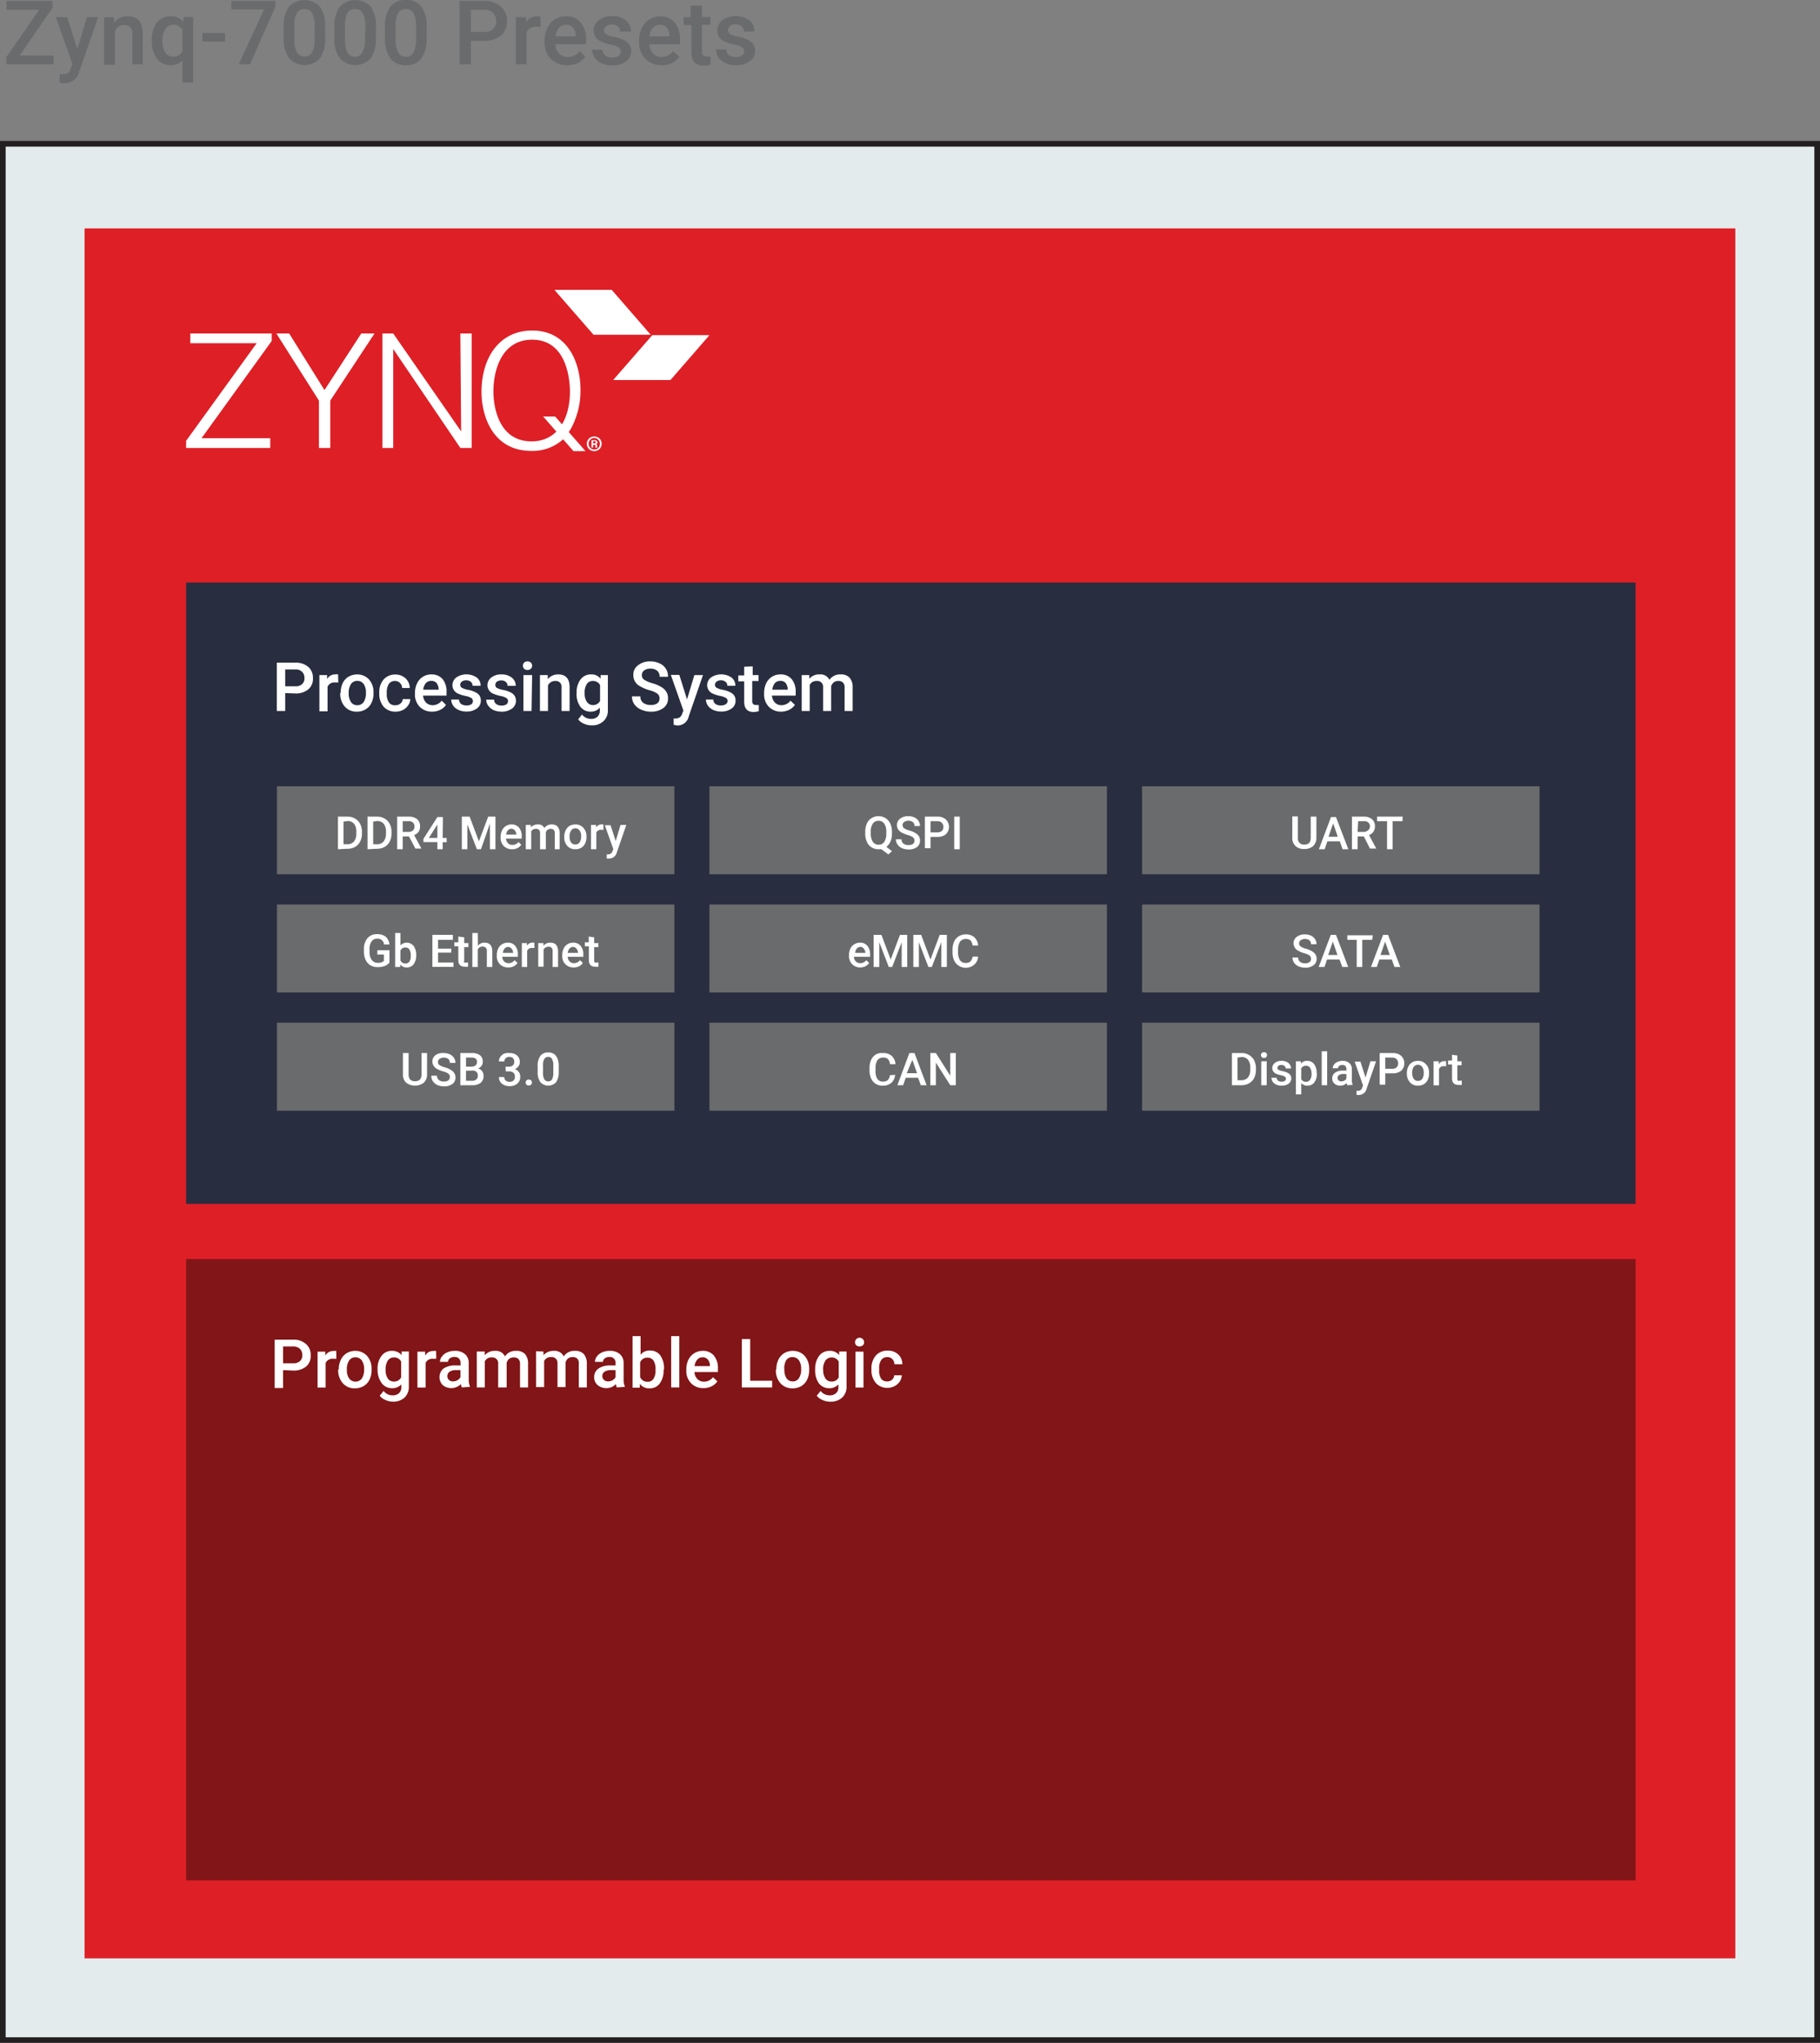 <svg xmlns="http://www.w3.org/2000/svg" viewBox="0 0 160.75 180.41"><rect x="0" y="0" width="160.75" height="180.41" fill="#808080" stroke="none"/><defs><style>.cls-1{fill:#6a6b6d;}.cls-2{fill:#e4ebed;stroke:#231f20;stroke-miterlimit:10;stroke-width:0.5px;}.cls-3{fill:#de1f26;}.cls-4{fill:#282d3f;}.cls-5{fill:#fff;}.cls-6{fill:#811517;}</style></defs><title>Asset 6</title><g id="Layer_2" data-name="Layer 2"><g id="Layer_1-2" data-name="Layer 1"><path class="cls-1" d="M1.74,4.9h3v.78H.56V5.05L3.46.86H.58V.08H4.64V.69Z"/><path class="cls-1" d="M6.83,4.34l.84-2.82h1L7,6.31A1.34,1.34,0,0,1,5.72,7.36a1.6,1.6,0,0,1-.45-.07V6.56l.18,0A1,1,0,0,0,6,6.45.8.8,0,0,0,6.26,6l.14-.35L4.94,1.52h1Z"/><path class="cls-1" d="M10.07,1.52l0,.48a1.47,1.47,0,0,1,1.21-.56c.87,0,1.31.5,1.33,1.49V5.68H11.7V3a.85.85,0,0,0-.17-.58A.7.7,0,0,0,11,2.21a.89.89,0,0,0-.84.51v3H9.19V1.52Z"/><path class="cls-1" d="M13.41,3.56A2.44,2.44,0,0,1,13.86,2a1.46,1.46,0,0,1,1.21-.57,1.35,1.35,0,0,1,1.1.49l.06-.41h.83V7.28h-.94V5.33a1.41,1.41,0,0,1-1.06.43,1.44,1.44,0,0,1-1.2-.59A2.55,2.55,0,0,1,13.41,3.56Zm.94.08a1.76,1.76,0,0,0,.25,1,.81.81,0,0,0,.7.36.89.89,0,0,0,.82-.47V2.64a.88.88,0,0,0-.81-.45.81.81,0,0,0-.7.36A1.81,1.81,0,0,0,14.35,3.64Z"/><path class="cls-1" d="M19.88,3.67h-2V2.92h2Z"/><path class="cls-1" d="M24.32.6,22.08,5.68h-1L23.33.83H20.44V.08h3.88Z"/><path class="cls-1" d="M28.72,3.32a3.05,3.05,0,0,1-.45,1.82,1.84,1.84,0,0,1-2.74,0,2.92,2.92,0,0,1-.48-1.77v-1A3,3,0,0,1,25.51.6a1.89,1.89,0,0,1,2.75,0,2.94,2.94,0,0,1,.46,1.76Zm-.93-1a2.27,2.27,0,0,0-.22-1.15.72.72,0,0,0-.68-.37.75.75,0,0,0-.68.35A2.14,2.14,0,0,0,26,2.19V3.46a2.34,2.34,0,0,0,.22,1.16.8.8,0,0,0,1.35,0,2.33,2.33,0,0,0,.23-1.11Z"/><path class="cls-1" d="M33.2,3.32a3.05,3.05,0,0,1-.45,1.82,1.84,1.84,0,0,1-2.74,0,2.92,2.92,0,0,1-.48-1.77v-1A3,3,0,0,1,30,.6a1.89,1.89,0,0,1,2.75,0,2.94,2.94,0,0,1,.46,1.76Zm-.93-1a2.38,2.38,0,0,0-.22-1.15.72.72,0,0,0-.68-.37.75.75,0,0,0-.68.35,2.14,2.14,0,0,0-.22,1.09V3.46a2.47,2.47,0,0,0,.21,1.16.74.74,0,0,0,.69.39A.72.72,0,0,0,32,4.65a2.33,2.33,0,0,0,.23-1.11Z"/><path class="cls-1" d="M37.68,3.32a3.05,3.05,0,0,1-.45,1.82,1.6,1.6,0,0,1-1.38.62,1.63,1.63,0,0,1-1.37-.6A3,3,0,0,1,34,3.39v-1A3,3,0,0,1,34.47.6,1.61,1.61,0,0,1,35.84,0a1.63,1.63,0,0,1,1.38.59,2.94,2.94,0,0,1,.46,1.76Zm-.93-1a2.38,2.38,0,0,0-.22-1.15.73.73,0,0,0-.69-.37.74.74,0,0,0-.67.35,2.24,2.24,0,0,0-.23,1.09V3.46a2.45,2.45,0,0,0,.22,1.16.74.74,0,0,0,.69.39.74.74,0,0,0,.67-.36,2.33,2.33,0,0,0,.23-1.11Z"/><path class="cls-1" d="M41.59,3.6V5.68h-1V.08h2.14a2.13,2.13,0,0,1,1.49.49,1.62,1.62,0,0,1,.56,1.29,1.58,1.58,0,0,1-.54,1.28,2.26,2.26,0,0,1-1.52.46Zm0-.78h1.17a1.15,1.15,0,0,0,.8-.25.9.9,0,0,0,.27-.7,1,1,0,0,0-.28-.73,1.09,1.09,0,0,0-.76-.28h-1.2Z"/><path class="cls-1" d="M47.75,2.37a2.43,2.43,0,0,0-.38,0,.86.86,0,0,0-.87.49V5.68h-.94V1.52h.9l0,.46a1.06,1.06,0,0,1,.94-.54,1,1,0,0,1,.33.05Z"/><path class="cls-1" d="M50.1,5.76a1.94,1.94,0,0,1-1.44-.56,2,2,0,0,1-.56-1.49V3.59a2.45,2.45,0,0,1,.24-1.11A1.89,1.89,0,0,1,49,1.71a1.79,1.79,0,0,1,1-.27A1.61,1.61,0,0,1,51.3,2a2.29,2.29,0,0,1,.47,1.54v.37H49.05a1.26,1.26,0,0,0,.34.82,1,1,0,0,0,.76.3,1.26,1.26,0,0,0,1.05-.52l.5.48a1.65,1.65,0,0,1-.67.58A2,2,0,0,1,50.1,5.76ZM50,2.19a.8.8,0,0,0-.63.27,1.52,1.52,0,0,0-.3.75h1.78V3.14a1.12,1.12,0,0,0-.25-.71A.75.75,0,0,0,50,2.19Z"/><path class="cls-1" d="M54.83,4.55a.41.41,0,0,0-.21-.38,2,2,0,0,0-.68-.23,3.27,3.27,0,0,1-.8-.26,1,1,0,0,1-.7-1,1.09,1.09,0,0,1,.46-.9,1.78,1.78,0,0,1,1.15-.36,1.86,1.86,0,0,1,1.21.37,1.18,1.18,0,0,1,.46,1h-.94a.59.59,0,0,0-.2-.45.76.76,0,0,0-.53-.18.85.85,0,0,0-.5.14.46.46,0,0,0-.2.38.38.38,0,0,0,.18.34,2.51,2.51,0,0,0,.73.24,3.51,3.51,0,0,1,.87.29,1.14,1.14,0,0,1,.46.4.94.94,0,0,1,.16.57,1.09,1.09,0,0,1-.47.91,2,2,0,0,1-1.22.35,2.06,2.06,0,0,1-.91-.19,1.37,1.37,0,0,1-.62-.51,1.17,1.17,0,0,1-.23-.69h.91a.66.66,0,0,0,.25.51,1,1,0,0,0,.61.18.94.94,0,0,0,.56-.14A.45.45,0,0,0,54.83,4.55Z"/><path class="cls-1" d="M58.39,5.76A2,2,0,0,1,57,5.2a2.07,2.07,0,0,1-.55-1.49V3.59a2.45,2.45,0,0,1,.24-1.11,1.82,1.82,0,0,1,.68-.77,1.79,1.79,0,0,1,1-.27A1.64,1.64,0,0,1,59.6,2a2.28,2.28,0,0,1,.46,1.54v.37H57.34a1.27,1.27,0,0,0,.35.82,1,1,0,0,0,.76.3,1.23,1.23,0,0,0,1-.52L60,5a1.72,1.72,0,0,1-.67.58A2.06,2.06,0,0,1,58.39,5.76Zm-.11-3.57a.8.8,0,0,0-.62.27,1.35,1.35,0,0,0-.3.75h1.78V3.14a1.12,1.12,0,0,0-.25-.71A.79.79,0,0,0,58.28,2.19Z"/><path class="cls-1" d="M62,.5v1h.74v.69H62V4.53a.49.49,0,0,0,.1.35.42.42,0,0,0,.33.1,1.24,1.24,0,0,0,.33,0v.73a2.27,2.27,0,0,1-.62.09c-.72,0-1.07-.4-1.07-1.19V2.21h-.69V1.52H61V.5Z"/><path class="cls-1" d="M65.74,4.55a.42.42,0,0,0-.2-.38,2,2,0,0,0-.69-.23,3.32,3.32,0,0,1-.79-.26,1,1,0,0,1-.7-1,1.11,1.11,0,0,1,.45-.9,2.09,2.09,0,0,1,2.36,0,1.15,1.15,0,0,1,.46,1H65.7a.59.59,0,0,0-.2-.45A.77.77,0,0,0,65,2.14a.82.82,0,0,0-.5.14.46.46,0,0,0-.2.38.38.38,0,0,0,.18.34,2.51,2.51,0,0,0,.73.24,3.51,3.51,0,0,1,.87.29,1.14,1.14,0,0,1,.46.4,1,1,0,0,1,.15.57,1.08,1.08,0,0,1-.46.91A2,2,0,0,1,65,5.76a2,2,0,0,1-.91-.19,1.46,1.46,0,0,1-.63-.51,1.16,1.16,0,0,1-.22-.69h.91a.63.63,0,0,0,.25.51,1.15,1.15,0,0,0,1.17,0A.44.44,0,0,0,65.74,4.55Z"/><rect class="cls-2" x="0.25" y="12.7" width="160.25" height="167.47"/><rect class="cls-3" x="7.47" y="20.17" width="145.8" height="152.78"/><rect class="cls-4" x="16.44" y="51.45" width="128.02" height="54.87"/><path class="cls-5" d="M25.19,61.21v1.58h-.74V58.52h1.63a1.7,1.7,0,0,1,1.14.37,1.26,1.26,0,0,1,.42,1,1.21,1.21,0,0,1-.42,1,1.72,1.72,0,0,1-1.15.35Zm0-.6h.89a.83.83,0,0,0,.6-.19.67.67,0,0,0,.21-.54.74.74,0,0,0-.21-.55.78.78,0,0,0-.58-.21h-.91Z"/><path class="cls-5" d="M29.88,60.27l-.29,0a.65.65,0,0,0-.66.38v2.17h-.72V59.62h.68l0,.35a.81.81,0,0,1,.72-.41.62.62,0,0,1,.25,0Z"/><path class="cls-5" d="M30.09,61.17a1.92,1.92,0,0,1,.18-.84,1.31,1.31,0,0,1,.52-.57,1.5,1.5,0,0,1,.77-.2,1.42,1.42,0,0,1,1,.41,1.66,1.66,0,0,1,.43,1.1v.16a1.86,1.86,0,0,1-.18.84,1.29,1.29,0,0,1-.51.57,1.45,1.45,0,0,1-.78.21,1.37,1.37,0,0,1-1.07-.45,1.71,1.71,0,0,1-.4-1.19Zm.71.06A1.31,1.31,0,0,0,31,62a.64.64,0,0,0,.56.28.66.66,0,0,0,.56-.28,1.4,1.4,0,0,0,.2-.83,1.24,1.24,0,0,0-.2-.76.66.66,0,0,0-.56-.28.65.65,0,0,0-.56.28A1.42,1.42,0,0,0,30.8,61.23Z"/><path class="cls-5" d="M34.94,62.28a.61.61,0,0,0,.44-.16.52.52,0,0,0,.19-.38h.67a1,1,0,0,1-.19.55,1.22,1.22,0,0,1-.46.41,1.43,1.43,0,0,1-.64.15,1.38,1.38,0,0,1-1.06-.43,1.72,1.72,0,0,1-.39-1.19v-.08A1.68,1.68,0,0,1,33.89,60a1.34,1.34,0,0,1,1-.43,1.28,1.28,0,0,1,.92.33,1.17,1.17,0,0,1,.38.86h-.67a.62.62,0,0,0-.19-.44.59.59,0,0,0-.44-.18.64.64,0,0,0-.54.25,1.39,1.39,0,0,0-.19.76v.11a1.3,1.3,0,0,0,.19.77A.62.62,0,0,0,34.94,62.28Z"/><path class="cls-5" d="M38.17,62.85a1.5,1.5,0,0,1-1.1-.43,1.54,1.54,0,0,1-.42-1.14V61.2a1.93,1.93,0,0,1,.19-.85,1.37,1.37,0,0,1,.51-.58,1.36,1.36,0,0,1,.74-.21,1.27,1.27,0,0,1,1,.41,1.74,1.74,0,0,1,.35,1.17v.29H37.37a1,1,0,0,0,.26.62.82.82,0,0,0,.58.23,1,1,0,0,0,.8-.4l.38.37a1.22,1.22,0,0,1-.51.44A1.61,1.61,0,0,1,38.17,62.85Zm-.08-2.72a.63.63,0,0,0-.48.2,1.14,1.14,0,0,0-.23.58h1.36v-.06a.94.94,0,0,0-.19-.54A.6.6,0,0,0,38.09,60.13Z"/><path class="cls-5" d="M41.77,61.93a.32.32,0,0,0-.15-.29,1.61,1.61,0,0,0-.52-.18,3,3,0,0,1-.61-.19.81.81,0,0,1-.53-.75.86.86,0,0,1,.34-.69,1.61,1.61,0,0,1,1.8,0,.9.9,0,0,1,.35.73h-.71a.43.43,0,0,0-.15-.34.62.62,0,0,0-.41-.14.63.63,0,0,0-.38.11.34.34,0,0,0-.15.29.31.31,0,0,0,.14.26,1.91,1.91,0,0,0,.55.18,2.41,2.41,0,0,1,.66.22.91.91,0,0,1,.36.3.87.87,0,0,1,.11.44.84.84,0,0,1-.35.69,1.51,1.51,0,0,1-.93.27,1.67,1.67,0,0,1-.69-.14,1.18,1.18,0,0,1-.48-.39,1,1,0,0,1-.17-.53h.69a.52.52,0,0,0,.19.39.77.77,0,0,0,.47.13.74.74,0,0,0,.43-.1A.37.37,0,0,0,41.77,61.93Z"/><path class="cls-5" d="M44.87,61.93a.31.31,0,0,0-.16-.29,1.53,1.53,0,0,0-.52-.18,3,3,0,0,1-.6-.19.82.82,0,0,1-.54-.75.87.87,0,0,1,.35-.69,1.38,1.38,0,0,1,.88-.27,1.42,1.42,0,0,1,.92.28.9.9,0,0,1,.35.73h-.72a.43.43,0,0,0-.15-.34.57.57,0,0,0-.4-.14.67.67,0,0,0-.39.11.36.36,0,0,0-.14.29.3.3,0,0,0,.13.26,2,2,0,0,0,.56.18,2.41,2.41,0,0,1,.66.22.81.81,0,0,1,.35.3.78.78,0,0,1,.12.44.84.84,0,0,1-.35.69,1.51,1.51,0,0,1-.93.27,1.75,1.75,0,0,1-.7-.14,1.22,1.22,0,0,1-.47-.39.88.88,0,0,1-.17-.53h.69a.49.49,0,0,0,.19.39.75.75,0,0,0,.47.13.71.71,0,0,0,.42-.1A.35.35,0,0,0,44.87,61.93Z"/><path class="cls-5" d="M46.19,58.79a.36.36,0,0,1,.1-.27.46.46,0,0,1,.6,0,.39.39,0,0,1,0,.54.46.46,0,0,1-.6,0A.36.36,0,0,1,46.19,58.79Zm.76,4h-.72V59.62H47Z"/><path class="cls-5" d="M48.38,59.62l0,.36a1.15,1.15,0,0,1,.93-.42c.66,0,1,.38,1,1.13v2.1h-.71V60.73a.61.61,0,0,0-.13-.44.55.55,0,0,0-.43-.15.69.69,0,0,0-.64.39v2.26h-.71V59.62Z"/><path class="cls-5" d="M50.93,61.18A1.86,1.86,0,0,1,51.28,60a1.12,1.12,0,0,1,.92-.44,1,1,0,0,1,.85.38l0-.32h.64v3.07a1.26,1.26,0,0,1-.39,1,1.45,1.45,0,0,1-1.05.37,1.64,1.64,0,0,1-.68-.15,1.17,1.17,0,0,1-.5-.38l.33-.43a1,1,0,0,0,.81.39.78.78,0,0,0,.56-.19.73.73,0,0,0,.21-.56V62.5a1.06,1.06,0,0,1-.82.35,1.1,1.1,0,0,1-.91-.45A1.87,1.87,0,0,1,50.93,61.18Zm.71.06a1.26,1.26,0,0,0,.2.75.64.64,0,0,0,.54.28A.7.7,0,0,0,53,61.9V60.5a.69.69,0,0,0-.64-.36.61.61,0,0,0-.54.28A1.44,1.44,0,0,0,51.64,61.24Z"/><path class="cls-5" d="M58.25,61.69a.51.51,0,0,0-.2-.44,2.35,2.35,0,0,0-.71-.3,3.59,3.59,0,0,1-.82-.35,1.08,1.08,0,0,1-.58-1,1,1,0,0,1,.42-.85,1.65,1.65,0,0,1,1.09-.34,1.8,1.8,0,0,1,.79.17A1.23,1.23,0,0,1,59,59.77h-.74a.68.68,0,0,0-.21-.53.9.9,0,0,0-.6-.19.91.91,0,0,0-.56.16.52.52,0,0,0-.2.43.47.47,0,0,0,.22.4,2.61,2.61,0,0,0,.71.3,3.2,3.2,0,0,1,.8.34,1.21,1.21,0,0,1,.44.43,1,1,0,0,1,.14.57,1,1,0,0,1-.41.85,1.75,1.75,0,0,1-1.1.32,2,2,0,0,1-.86-.18,1.42,1.42,0,0,1-.6-.47,1.18,1.18,0,0,1-.21-.7h.74a.68.68,0,0,0,.24.56,1.07,1.07,0,0,0,.69.2.89.89,0,0,0,.58-.16A.49.49,0,0,0,58.25,61.69Z"/><path class="cls-5" d="M60.68,61.77l.65-2.15h.76l-1.26,3.65a1,1,0,0,1-1,.8A1.16,1.16,0,0,1,59.5,64v-.55h.13a.67.67,0,0,0,.41-.1.66.66,0,0,0,.22-.33l.1-.27-1.11-3.15H60Z"/><path class="cls-5" d="M64.27,61.93a.32.32,0,0,0-.15-.29,1.61,1.61,0,0,0-.52-.18,3,3,0,0,1-.61-.19.81.81,0,0,1-.53-.75.86.86,0,0,1,.34-.69,1.61,1.61,0,0,1,1.8,0,.9.9,0,0,1,.35.73h-.71a.43.43,0,0,0-.15-.34.62.62,0,0,0-.41-.14.63.63,0,0,0-.38.11.34.34,0,0,0-.15.29.31.31,0,0,0,.14.26,1.91,1.91,0,0,0,.55.18,2.41,2.41,0,0,1,.66.22.91.91,0,0,1,.36.3.87.87,0,0,1,.11.44.84.84,0,0,1-.35.69,1.51,1.51,0,0,1-.93.27,1.67,1.67,0,0,1-.69-.14,1.18,1.18,0,0,1-.48-.39,1,1,0,0,1-.17-.53H63a.52.52,0,0,0,.19.39.77.77,0,0,0,.47.13.74.74,0,0,0,.43-.1A.37.37,0,0,0,64.27,61.93Z"/><path class="cls-5" d="M66.48,58.85v.77H67v.52h-.56v1.77a.4.4,0,0,0,.08.27.32.32,0,0,0,.25.08,1.07,1.07,0,0,0,.25,0v.55a2,2,0,0,1-.47.07c-.54,0-.82-.31-.82-.91v-1.8h-.52v-.52h.52v-.77Z"/><path class="cls-5" d="M69,62.85a1.48,1.48,0,0,1-1.09-.43,1.54,1.54,0,0,1-.42-1.14V61.2a1.93,1.93,0,0,1,.18-.85,1.37,1.37,0,0,1,.51-.58,1.36,1.36,0,0,1,.74-.21,1.25,1.25,0,0,1,1,.41,1.74,1.74,0,0,1,.36,1.17v.29H68.18a1,1,0,0,0,.27.62.78.78,0,0,0,.57.23,1,1,0,0,0,.8-.4l.39.37a1.36,1.36,0,0,1-.51.44A1.69,1.69,0,0,1,69,62.85Zm-.08-2.72a.64.64,0,0,0-.48.2,1.06,1.06,0,0,0-.22.58h1.35v-.06a.88.88,0,0,0-.19-.54A.59.59,0,0,0,68.9,60.13Z"/><path class="cls-5" d="M71.48,59.62l0,.33a1.12,1.12,0,0,1,.91-.39.87.87,0,0,1,.87.48,1.13,1.13,0,0,1,1-.48,1,1,0,0,1,.78.29,1.25,1.25,0,0,1,.27.85v2.09h-.71V60.72a.63.63,0,0,0-.14-.44.57.57,0,0,0-.43-.14.62.62,0,0,0-.4.13.8.8,0,0,0-.22.34v2.18H72.7V60.7a.51.51,0,0,0-.58-.56.63.63,0,0,0-.6.35v2.3h-.71V59.62Z"/><rect class="cls-6" x="16.44" y="111.19" width="128.02" height="54.87"/><path class="cls-5" d="M25,121v1.58h-.74v-4.27h1.63a1.62,1.62,0,0,1,1.13.38,1.23,1.23,0,0,1,.42,1,1.19,1.19,0,0,1-.41,1,1.74,1.74,0,0,1-1.15.35Zm0-.6h.89a.85.85,0,0,0,.6-.19.66.66,0,0,0,.21-.53.76.76,0,0,0-.21-.56.87.87,0,0,0-.58-.21H25Z"/><path class="cls-5" d="M29.71,120l-.29,0a.66.66,0,0,0-.66.37v2.17h-.71v-3.17h.68l0,.35a.81.81,0,0,1,.71-.41.89.89,0,0,1,.26,0Z"/><path class="cls-5" d="M29.92,120.92a1.92,1.92,0,0,1,.19-.84,1.33,1.33,0,0,1,.52-.58,1.49,1.49,0,0,1,.76-.2,1.42,1.42,0,0,1,1,.41,1.68,1.68,0,0,1,.43,1.1V121a1.92,1.92,0,0,1-.18.84,1.36,1.36,0,0,1-.52.57,1.5,1.5,0,0,1-.77.2,1.35,1.35,0,0,1-1.07-.45,1.7,1.7,0,0,1-.41-1.19Zm.72.06a1.23,1.23,0,0,0,.2.76.7.7,0,0,0,1.12,0,1.44,1.44,0,0,0,.2-.82,1.35,1.35,0,0,0-.2-.77.69.69,0,0,0-.57-.28.64.64,0,0,0-.55.28A1.36,1.36,0,0,0,30.64,121Z"/><path class="cls-5" d="M33.35,120.92a1.82,1.82,0,0,1,.35-1.18,1.11,1.11,0,0,1,.92-.44,1.05,1.05,0,0,1,.85.38l0-.32h.64v3.07a1.31,1.31,0,0,1-.38,1,1.49,1.49,0,0,1-1,.36,1.64,1.64,0,0,1-.68-.15,1.13,1.13,0,0,1-.51-.38l.34-.42a1,1,0,0,0,.81.39.8.8,0,0,0,.56-.2.73.73,0,0,0,.2-.56v-.21a1.07,1.07,0,0,1-.82.34,1.13,1.13,0,0,1-.91-.44A2,2,0,0,1,33.35,120.92Zm.71.06a1.26,1.26,0,0,0,.19.75.61.61,0,0,0,.54.28.68.68,0,0,0,.64-.37v-1.39a.66.66,0,0,0-.63-.37.64.64,0,0,0-.55.28A1.44,1.44,0,0,0,34.06,121Z"/><path class="cls-5" d="M38.53,120l-.29,0a.64.64,0,0,0-.65.37v2.17h-.72v-3.17h.68l0,.35a.81.81,0,0,1,.72-.41.87.87,0,0,1,.25,0Z"/><path class="cls-5" d="M40.79,122.53a1,1,0,0,1-.08-.3,1.19,1.19,0,0,1-1.61.09,1,1,0,0,1,.07-1.46,1.83,1.83,0,0,1,1.08-.27h.43v-.2a.57.57,0,0,0-.13-.4.54.54,0,0,0-.42-.15.63.63,0,0,0-.4.12.41.41,0,0,0-.16.31h-.71a.76.76,0,0,1,.18-.48,1.08,1.08,0,0,1,.47-.36,1.53,1.53,0,0,1,.66-.13,1.32,1.32,0,0,1,.89.28,1,1,0,0,1,.34.79v1.43a1.63,1.63,0,0,0,.12.68v0ZM40,122a.87.87,0,0,0,.39-.1.69.69,0,0,0,.28-.28V121H40.3a1,1,0,0,0-.59.14.48.48,0,0,0-.07.72A.55.55,0,0,0,40,122Z"/><path class="cls-5" d="M42.81,119.36l0,.33a1.14,1.14,0,0,1,.92-.39.88.88,0,0,1,.87.49,1.11,1.11,0,0,1,1-.49,1,1,0,0,1,.78.29,1.28,1.28,0,0,1,.26.86v2.08h-.71v-2.06a.61.61,0,0,0-.13-.44.57.57,0,0,0-.44-.15.66.66,0,0,0-.4.13.73.73,0,0,0-.21.35v2.17H44v-2.09a.51.51,0,0,0-.57-.56.63.63,0,0,0-.61.35v2.3h-.71v-3.17Z"/><path class="cls-5" d="M48,119.36l0,.33a1.16,1.16,0,0,1,.92-.39.88.88,0,0,1,.87.49,1.11,1.11,0,0,1,1-.49,1,1,0,0,1,.78.29,1.28,1.28,0,0,1,.26.86v2.08h-.71v-2.06A.61.61,0,0,0,51,120a.56.56,0,0,0-.44-.15.66.66,0,0,0-.4.13.73.73,0,0,0-.21.35v2.17h-.71v-2.09a.51.51,0,0,0-.57-.56.63.63,0,0,0-.61.35v2.3h-.71v-3.17Z"/><path class="cls-5" d="M54.48,122.53a1,1,0,0,1-.08-.3,1.12,1.12,0,0,1-.84.36,1.16,1.16,0,0,1-.78-.27.9.9,0,0,1-.3-.68.91.91,0,0,1,.38-.78,1.83,1.83,0,0,1,1.08-.27h.43v-.2a.5.5,0,0,0-.55-.55.62.62,0,0,0-.4.12.38.38,0,0,0-.16.31h-.71a.8.8,0,0,1,.17-.48,1.14,1.14,0,0,1,.47-.36,1.6,1.6,0,0,1,.67-.13,1.29,1.29,0,0,1,.88.28,1,1,0,0,1,.34.79v1.43a1.63,1.63,0,0,0,.12.68v0ZM53.7,122a.87.87,0,0,0,.39-.1.69.69,0,0,0,.28-.28V121H54a1.08,1.08,0,0,0-.6.14.45.45,0,0,0-.2.39.44.44,0,0,0,.14.33A.53.53,0,0,0,53.7,122Z"/><path class="cls-5" d="M58.61,121a1.89,1.89,0,0,1-.33,1.17,1.07,1.07,0,0,1-.9.44,1,1,0,0,1-.87-.4l0,.34h-.64V118h.71v1.64a1,1,0,0,1,.83-.37,1.1,1.1,0,0,1,.91.43,2,2,0,0,1,.33,1.21Zm-.71-.06a1.36,1.36,0,0,0-.18-.78.61.61,0,0,0-.53-.26.67.67,0,0,0-.65.41v1.31a.68.68,0,0,0,.66.41.58.58,0,0,0,.51-.25,1.29,1.29,0,0,0,.19-.75Z"/><path class="cls-5" d="M60,122.53h-.72V118H60Z"/><path class="cls-5" d="M62.14,122.59a1.45,1.45,0,0,1-1.1-.43,1.53,1.53,0,0,1-.42-1.13v-.09a1.93,1.93,0,0,1,.18-.85,1.39,1.39,0,0,1,1.25-.79,1.24,1.24,0,0,1,1,.41,1.74,1.74,0,0,1,.36,1.17v.29H61.34a.91.91,0,0,0,.26.62.78.78,0,0,0,.58.23.94.94,0,0,0,.79-.4l.39.37a1.28,1.28,0,0,1-.51.44A1.51,1.51,0,0,1,62.14,122.59Zm-.09-2.72a.59.59,0,0,0-.47.21,1,1,0,0,0-.23.57H62.7v-.05a.78.78,0,0,0-.19-.54A.56.56,0,0,0,62.05,119.87Z"/><path class="cls-5" d="M66.26,121.94H68.2v.59H65.52v-4.27h.74Z"/><path class="cls-5" d="M68.57,120.92a1.92,1.92,0,0,1,.18-.84,1.4,1.4,0,0,1,.52-.58,1.5,1.5,0,0,1,.77-.2,1.4,1.4,0,0,1,1,.41,1.68,1.68,0,0,1,.43,1.1V121a1.92,1.92,0,0,1-.18.84,1.41,1.41,0,0,1-.51.57,1.53,1.53,0,0,1-.78.2,1.37,1.37,0,0,1-1.07-.45,1.7,1.7,0,0,1-.4-1.19Zm.71.06a1.29,1.29,0,0,0,.2.76A.65.65,0,0,0,70,122a.64.64,0,0,0,.56-.28,1.36,1.36,0,0,0,.2-.82,1.28,1.28,0,0,0-.2-.77.69.69,0,0,0-.56-.28.65.65,0,0,0-.56.28A1.43,1.43,0,0,0,69.28,121Z"/><path class="cls-5" d="M72,120.92a1.88,1.88,0,0,1,.35-1.18,1.12,1.12,0,0,1,.92-.44,1,1,0,0,1,.85.38l0-.32h.65v3.07a1.28,1.28,0,0,1-.39,1,1.49,1.49,0,0,1-1.05.36,1.64,1.64,0,0,1-.68-.15,1.18,1.18,0,0,1-.51-.38l.34-.42a1,1,0,0,0,.81.39.78.78,0,0,0,.56-.2.7.7,0,0,0,.2-.56v-.21a1.05,1.05,0,0,1-.82.34,1.13,1.13,0,0,1-.91-.44A2,2,0,0,1,72,120.92Zm.71.06a1.26,1.26,0,0,0,.19.75.63.63,0,0,0,.55.28.66.66,0,0,0,.63-.37v-1.39a.7.7,0,0,0-1.18-.09A1.44,1.44,0,0,0,72.7,121Z"/><path class="cls-5" d="M75.52,118.54a.4.4,0,1,1,.8,0,.35.35,0,0,1-.1.26.46.46,0,0,1-.6,0A.35.35,0,0,1,75.52,118.54Zm.75,4h-.71v-3.17h.71Z"/><path class="cls-5" d="M78.35,122a.63.63,0,0,0,.44-.15.56.56,0,0,0,.19-.39h.67a1.09,1.09,0,0,1-.18.55,1.25,1.25,0,0,1-.47.41,1.4,1.4,0,0,1-.64.15,1.34,1.34,0,0,1-1-.43,1.72,1.72,0,0,1-.39-1.19v-.07a1.71,1.71,0,0,1,.38-1.16,1.35,1.35,0,0,1,1.06-.44,1.31,1.31,0,0,1,.92.33,1.17,1.17,0,0,1,.37.87H79a.7.7,0,0,0-.18-.45.61.61,0,0,0-.45-.18.63.63,0,0,0-.53.25,1.23,1.23,0,0,0-.19.76V121a1.35,1.35,0,0,0,.18.77A.64.64,0,0,0,78.35,122Z"/><rect class="cls-1" x="24.46" y="69.44" width="35.11" height="7.77"/><path class="cls-5" d="M29.85,75V72.12h.84a1.36,1.36,0,0,1,.67.17,1.2,1.2,0,0,1,.45.47,1.51,1.51,0,0,1,.16.71v.14a1.46,1.46,0,0,1-.16.71,1.12,1.12,0,0,1-.46.48,1.39,1.39,0,0,1-.68.16Zm.49-2.44v2h.33a.75.75,0,0,0,.59-.24,1.06,1.06,0,0,0,.21-.7v-.16a1.06,1.06,0,0,0-.2-.71.71.71,0,0,0-.58-.24Z"/><path class="cls-5" d="M32.46,75V72.12h.84a1.33,1.33,0,0,1,.67.17,1.07,1.07,0,0,1,.45.47,1.51,1.51,0,0,1,.16.71v.14a1.46,1.46,0,0,1-.16.71,1.12,1.12,0,0,1-.46.48,1.37,1.37,0,0,1-.68.16Zm.5-2.44v2h.32a.75.75,0,0,0,.6-.24,1.12,1.12,0,0,0,.21-.7v-.16a1.11,1.11,0,0,0-.2-.71.73.73,0,0,0-.59-.24Z"/><path class="cls-5" d="M36.12,73.87h-.55V75h-.49V72.12h1a1.17,1.17,0,0,1,.76.22.81.81,0,0,1,.26.64.82.82,0,0,1-.13.48.89.89,0,0,1-.39.29l.64,1.19v0h-.53Zm-.55-.4h.51a.56.56,0,0,0,.39-.13.43.43,0,0,0,.14-.34.45.45,0,0,0-.13-.35.53.53,0,0,0-.39-.13h-.52Z"/><path class="cls-5" d="M39.1,74h.35v.38H39.1V75h-.47v-.63H37.4l0-.29,1.23-1.92h.49Zm-1.22,0h.75V72.76l0,.06Z"/><path class="cls-5" d="M41.48,72.12l.82,2.18.82-2.18h.64V75h-.49V74l0-1.26L42.48,75h-.36l-.84-2.19,0,1.26V75h-.49V72.12Z"/><path class="cls-5" d="M45.23,75a1,1,0,0,1-.73-.28,1,1,0,0,1-.28-.76V73.9a1.25,1.25,0,0,1,.12-.56.87.87,0,0,1,.34-.39.93.93,0,0,1,.49-.14.82.82,0,0,1,.67.28,1.14,1.14,0,0,1,.24.78v.19H44.69a.68.68,0,0,0,.18.41.53.53,0,0,0,.39.15.64.64,0,0,0,.53-.26l.25.24a.83.83,0,0,1-.34.3A1,1,0,0,1,45.23,75Zm-.06-1.81a.4.4,0,0,0-.31.14.7.7,0,0,0-.16.38h.91v0a.65.65,0,0,0-.13-.36A.4.4,0,0,0,45.17,73.19Z"/><path class="cls-5" d="M46.89,72.85v.22a.79.79,0,0,1,.61-.26.58.58,0,0,1,.58.32.77.77,0,0,1,.65-.32.69.69,0,0,1,.52.19.86.86,0,0,1,.18.57V75H49V73.59a.43.43,0,0,0-.09-.3.37.37,0,0,0-.29-.09.39.39,0,0,0-.26.09.44.44,0,0,0-.15.22V75H47.7V73.57a.33.33,0,0,0-.38-.37.42.42,0,0,0-.4.23V75h-.48V72.85Z"/><path class="cls-5" d="M49.84,73.89a1.25,1.25,0,0,1,.12-.56.93.93,0,0,1,.34-.39,1.08,1.08,0,0,1,.52-.13.9.9,0,0,1,.69.28,1.08,1.08,0,0,1,.29.73v.11a1.28,1.28,0,0,1-.12.56.9.9,0,0,1-.34.38,1,1,0,0,1-.52.13.92.92,0,0,1-.72-.3,1.11,1.11,0,0,1-.26-.79Zm.47,0a.84.84,0,0,0,.13.51.45.45,0,0,0,.38.18.43.43,0,0,0,.37-.18,1,1,0,0,0,.14-.55.84.84,0,0,0-.14-.51.43.43,0,0,0-.37-.19.42.42,0,0,0-.37.19A.91.91,0,0,0,50.31,73.93Z"/><path class="cls-5" d="M53.31,73.28h-.2a.44.44,0,0,0-.44.25V75H52.2V72.85h.45l0,.24a.52.52,0,0,1,.47-.28.4.4,0,0,1,.17,0Z"/><path class="cls-5" d="M54.38,74.28l.43-1.43h.51l-.84,2.43a.69.69,0,0,1-.66.54,1.11,1.11,0,0,1-.23,0v-.37h.09a.41.41,0,0,0,.27-.07.43.43,0,0,0,.15-.22l.07-.18-.75-2.1h.51Z"/><rect class="cls-1" x="62.66" y="69.44" width="35.11" height="7.77"/><path class="cls-5" d="M78.78,73.62a1.71,1.71,0,0,1-.13.7,1.21,1.21,0,0,1-.36.47l.49.38-.32.29L77.85,75l-.25,0a1.09,1.09,0,0,1-.62-.17,1,1,0,0,1-.41-.48,1.66,1.66,0,0,1-.15-.72v-.16a1.83,1.83,0,0,1,.14-.73,1.07,1.07,0,0,1,.42-.49,1.14,1.14,0,0,1,.61-.17,1.13,1.13,0,0,1,.62.17,1.1,1.1,0,0,1,.42.48,1.67,1.67,0,0,1,.15.73Zm-.5-.15a1.23,1.23,0,0,0-.18-.73.58.58,0,0,0-.51-.25.59.59,0,0,0-.5.25,1.2,1.2,0,0,0-.18.71v.17a1.28,1.28,0,0,0,.18.72.59.59,0,0,0,.51.26.58.58,0,0,0,.5-.25,1.25,1.25,0,0,0,.18-.73Z"/><path class="cls-5" d="M80.77,74.23a.36.36,0,0,0-.14-.29,1.43,1.43,0,0,0-.47-.2,2.68,2.68,0,0,1-.55-.23.74.74,0,0,1-.39-.64.72.72,0,0,1,.28-.57,1.13,1.13,0,0,1,.73-.22,1.25,1.25,0,0,1,.53.11.87.87,0,0,1,.37.31.9.9,0,0,1,.13.45h-.49a.45.45,0,0,0-.14-.35.69.69,0,0,0-.78,0,.34.34,0,0,0-.13.29.33.33,0,0,0,.14.26,1.6,1.6,0,0,0,.48.2,2,2,0,0,1,.53.23.91.91,0,0,1,.3.28.8.8,0,0,1,.09.39.68.68,0,0,1-.27.56,1.18,1.18,0,0,1-.74.21,1.48,1.48,0,0,1-.57-.11.92.92,0,0,1-.4-.32.75.75,0,0,1-.15-.47h.5a.45.45,0,0,0,.16.38.7.7,0,0,0,.46.13.63.63,0,0,0,.39-.1A.36.36,0,0,0,80.77,74.23Z"/><path class="cls-5" d="M82.19,73.91v1h-.5V72.12h1.09a1.09,1.09,0,0,1,.76.25.91.91,0,0,1,0,1.31,1.15,1.15,0,0,1-.76.23Zm0-.4h.59a.58.58,0,0,0,.4-.12.45.45,0,0,0,.14-.36.46.46,0,0,0-.14-.37.52.52,0,0,0-.38-.14h-.61Z"/><path class="cls-5" d="M84.77,75h-.49V72.12h.49Z"/><rect class="cls-1" x="100.87" y="69.44" width="35.11" height="7.77"/><path class="cls-5" d="M116.27,72.12V74a1,1,0,0,1-.29.72,1.15,1.15,0,0,1-.78.26,1.07,1.07,0,0,1-.77-.26.92.92,0,0,1-.29-.72v-1.9h.49V74a.6.6,0,0,0,.15.44.57.57,0,0,0,.42.15c.39,0,.57-.2.57-.6V72.12Z"/><path class="cls-5" d="M118.34,74.3h-1.1L117,75h-.51l1.07-2.84H118L119.09,75h-.51Zm-1-.4h.82l-.41-1.18Z"/><path class="cls-5" d="M120.46,73.87h-.55V75h-.5V72.12h1a1.13,1.13,0,0,1,.76.22.78.78,0,0,1,.27.64.83.83,0,0,1-.14.48.86.86,0,0,1-.38.29l.64,1.19v0H121Zm-.55-.4h.51a.56.56,0,0,0,.39-.13A.43.43,0,0,0,121,73a.48.48,0,0,0-.13-.35.53.53,0,0,0-.39-.13h-.52Z"/><path class="cls-5" d="M123.87,72.52H123V75h-.49V72.52h-.88v-.4h2.26Z"/><rect class="cls-1" x="24.46" y="79.88" width="35.11" height="7.77"/><path class="cls-5" d="M34.4,85a.89.89,0,0,1-.42.31,1.77,1.77,0,0,1-.63.1,1.23,1.23,0,0,1-.63-.16,1.1,1.1,0,0,1-.42-.46,1.76,1.76,0,0,1-.16-.71v-.22a1.54,1.54,0,0,1,.31-1,1.07,1.07,0,0,1,.86-.36,1.19,1.19,0,0,1,.76.23,1.07,1.07,0,0,1,.33.68h-.48a.55.55,0,0,0-.6-.51.57.57,0,0,0-.5.24,1.15,1.15,0,0,0-.18.7v.22a1.15,1.15,0,0,0,.19.71.65.65,0,0,0,.54.26.73.73,0,0,0,.54-.17v-.56h-.58v-.38H34.4Z"/><path class="cls-5" d="M36.76,84.37a1.29,1.29,0,0,1-.22.78.74.74,0,0,1-.61.29.69.69,0,0,1-.58-.27l0,.23H34.9v-3h.47v1.09a.77.77,0,0,1,1.16.05,1.27,1.27,0,0,1,.23.8Zm-.48,0a.93.93,0,0,0-.12-.52.41.41,0,0,0-.35-.17.45.45,0,0,0-.44.27v.87a.45.45,0,0,0,.44.27.41.41,0,0,0,.35-.16.86.86,0,0,0,.12-.5Z"/><path class="cls-5" d="M39.86,84.13H38.69V85h1.36v.39H38.19V82.56H40V83H38.69v.78h1.17Z"/><path class="cls-5" d="M41,82.78v.51h.37v.35H41v1.18a.3.3,0,0,0,0,.18.26.26,0,0,0,.17,0l.17,0v.37a1.15,1.15,0,0,1-.31,0c-.37,0-.55-.2-.55-.6v-1.2h-.35v-.35h.35v-.51Z"/><path class="cls-5" d="M42.21,83.52a.74.74,0,0,1,.59-.27c.45,0,.68.26.68.77V85.4H43V84a.39.39,0,0,0-.1-.31.38.38,0,0,0-.28-.09.44.44,0,0,0-.42.25V85.4h-.48v-3h.48Z"/><path class="cls-5" d="M44.89,85.44a1,1,0,0,1-.73-.28,1,1,0,0,1-.28-.76v-.06a1.25,1.25,0,0,1,.12-.56.93.93,0,0,1,.34-.39,1,1,0,0,1,.5-.14.79.79,0,0,1,.66.28,1.13,1.13,0,0,1,.24.77v.2H44.36a.62.62,0,0,0,.17.41.54.54,0,0,0,.39.15.65.65,0,0,0,.53-.26l.26.24a.89.89,0,0,1-.34.3A1.06,1.06,0,0,1,44.89,85.44Zm0-1.81a.42.42,0,0,0-.32.14.69.69,0,0,0-.15.38h.9v0a.56.56,0,0,0-.13-.36A.38.38,0,0,0,44.84,83.63Z"/><path class="cls-5" d="M47.21,83.72H47a.43.43,0,0,0-.44.25V85.4h-.47V83.29h.45v.24a.53.53,0,0,1,.48-.28.43.43,0,0,1,.17,0Z"/><path class="cls-5" d="M48,83.29l0,.24a.74.74,0,0,1,.61-.28c.44,0,.67.25.68.76V85.4h-.48V84a.4.4,0,0,0-.09-.29.33.33,0,0,0-.28-.1.47.47,0,0,0-.43.26v1.5h-.47V83.29Z"/><path class="cls-5" d="M50.67,85.44a1,1,0,0,1-.73-.28,1,1,0,0,1-.28-.76v-.06a1.25,1.25,0,0,1,.12-.56.9.9,0,0,1,.83-.53.81.81,0,0,1,.67.28,1.13,1.13,0,0,1,.24.77v.2H50.14a.62.62,0,0,0,.17.41.53.53,0,0,0,.39.15.67.67,0,0,0,.53-.26l.25.24a.77.77,0,0,1-.34.3A1,1,0,0,1,50.67,85.44Zm-.06-1.81a.4.4,0,0,0-.31.14.78.78,0,0,0-.16.38h.91v0a.56.56,0,0,0-.13-.36A.4.4,0,0,0,50.61,83.63Z"/><path class="cls-5" d="M52.48,82.78v.51h.37v.35h-.37v1.18a.3.3,0,0,0,.05.18.25.25,0,0,0,.17,0l.16,0v.37a1.1,1.1,0,0,1-.31,0q-.54,0-.54-.6v-1.2h-.35v-.35H52v-.51Z"/><rect class="cls-1" x="62.66" y="79.88" width="35.11" height="7.77"/><path class="cls-5" d="M76,85.44a1,1,0,0,1-.73-.28,1,1,0,0,1-.28-.76v-.06a1.25,1.25,0,0,1,.12-.56.89.89,0,0,1,.35-.39.91.91,0,0,1,.49-.14.79.79,0,0,1,.66.28,1.13,1.13,0,0,1,.24.77v.2H75.42a.62.62,0,0,0,.17.41.56.56,0,0,0,.39.15.65.65,0,0,0,.53-.26l.26.24a.89.89,0,0,1-.34.3A1.06,1.06,0,0,1,76,85.44Zm0-1.81a.42.42,0,0,0-.32.14.69.69,0,0,0-.15.38h.9v0a.56.56,0,0,0-.13-.36A.38.38,0,0,0,75.9,83.63Z"/><path class="cls-5" d="M77.85,82.56l.82,2.18.82-2.18h.64V85.4h-.49v-.94l0-1.25-.84,2.19H78.5l-.84-2.19,0,1.25v.94h-.5V82.56Z"/><path class="cls-5" d="M81.36,82.56l.82,2.18L83,82.56h.63V85.4h-.49v-.94l0-1.25-.84,2.19H82l-.84-2.19,0,1.25v.94h-.49V82.56Z"/><path class="cls-5" d="M86.39,84.48a1,1,0,0,1-.34.71,1.14,1.14,0,0,1-1.78-.37,1.67,1.67,0,0,1-.14-.69v-.26a1.73,1.73,0,0,1,.14-.71,1.05,1.05,0,0,1,.41-.47,1.15,1.15,0,0,1,.62-.17,1.08,1.08,0,0,1,.75.25,1.05,1.05,0,0,1,.34.73H85.9a.79.79,0,0,0-.18-.45.69.69,0,0,0-.92.1,1.29,1.29,0,0,0-.18.69v.26a1.25,1.25,0,0,0,.17.7.55.55,0,0,0,.48.24.63.63,0,0,0,.44-.13.67.67,0,0,0,.19-.43Z"/><rect class="cls-1" x="100.87" y="79.88" width="35.11" height="7.77"/><path class="cls-5" d="M115.79,84.67a.34.34,0,0,0-.13-.29,1.63,1.63,0,0,0-.48-.2,2.56,2.56,0,0,1-.54-.23.74.74,0,0,1-.39-.64.69.69,0,0,1,.28-.57,1.13,1.13,0,0,1,.73-.22,1.29,1.29,0,0,1,.53.11.9.9,0,0,1,.36.31.79.79,0,0,1,.13.45h-.49a.42.42,0,0,0-.14-.35.68.68,0,0,0-.77,0,.34.34,0,0,0-.14.29.31.31,0,0,0,.15.26,1.42,1.42,0,0,0,.47.2,2.13,2.13,0,0,1,.54.23.87.87,0,0,1,.29.28.71.71,0,0,1,.1.39.66.66,0,0,1-.28.56,1.16,1.16,0,0,1-.74.21,1.47,1.47,0,0,1-.56-.11,1,1,0,0,1-.41-.32.82.82,0,0,1-.14-.47h.5a.45.45,0,0,0,.16.38.67.67,0,0,0,.45.13.59.59,0,0,0,.39-.1A.33.33,0,0,0,115.79,84.67Z"/><path class="cls-5" d="M118.31,84.74h-1.1l-.23.66h-.51l1.07-2.84H118l1.08,2.84h-.52Zm-1-.4h.82l-.41-1.18Z"/><path class="cls-5" d="M121.2,83h-.88V85.4h-.49V83H119v-.4h2.25Z"/><path class="cls-5" d="M122.93,84.74h-1.1l-.23.66h-.51l1.07-2.84h.44l1.08,2.84h-.51Zm-1-.4h.82l-.41-1.18Z"/><rect class="cls-1" x="24.46" y="90.32" width="35.11" height="7.77"/><path class="cls-5" d="M37.72,93v1.9a1,1,0,0,1-.29.72,1.29,1.29,0,0,1-1.55,0,.92.92,0,0,1-.29-.72V93h.5v1.9a.64.64,0,0,0,.14.44.58.58,0,0,0,.43.15q.57,0,.57-.6V93Z"/><path class="cls-5" d="M39.73,95.11a.35.35,0,0,0-.13-.29,1.33,1.33,0,0,0-.47-.2,2.68,2.68,0,0,1-.55-.23.74.74,0,0,1-.39-.64.69.69,0,0,1,.28-.57A1.13,1.13,0,0,1,39.2,93a1.29,1.29,0,0,1,.53.11.84.84,0,0,1,.36.31.82.82,0,0,1,.14.45h-.5a.42.42,0,0,0-.14-.35.68.68,0,0,0-.77,0,.34.34,0,0,0-.14.29.31.31,0,0,0,.15.26,1.91,1.91,0,0,0,.48.2,2,2,0,0,1,.53.23.87.87,0,0,1,.29.28.71.71,0,0,1,.1.39.68.68,0,0,1-.27.56,1.2,1.2,0,0,1-.74.21,1.48,1.48,0,0,1-.57-.11.92.92,0,0,1-.4-.32A.75.75,0,0,1,38.1,95h.5a.46.46,0,0,0,.16.38.68.68,0,0,0,.46.13.58.58,0,0,0,.38-.1A.34.34,0,0,0,39.73,95.11Z"/><path class="cls-5" d="M40.66,95.84V93h1a1.18,1.18,0,0,1,.73.19.68.68,0,0,1,.25.58.6.6,0,0,1-.1.35.76.76,0,0,1-.31.24.59.59,0,0,1,.35.24.63.63,0,0,1,.13.41.75.75,0,0,1-.26.62,1.11,1.11,0,0,1-.73.21Zm.5-1.64h.48a.57.57,0,0,0,.36-.11.35.35,0,0,0,.13-.29.37.37,0,0,0-.12-.31.61.61,0,0,0-.37-.09h-.48Zm0,.36v.89h.54a.53.53,0,0,0,.37-.12A.38.38,0,0,0,42.2,95a.41.41,0,0,0-.45-.45Z"/><path class="cls-5" d="M44.65,94.2h.29a.49.49,0,0,0,.35-.11.38.38,0,0,0,.13-.32.46.46,0,0,0-.11-.32.44.44,0,0,0-.32-.11.48.48,0,0,0-.32.11.37.37,0,0,0-.12.29h-.48a.7.7,0,0,1,.12-.4.87.87,0,0,1,.32-.28A1,1,0,0,1,45,93a1,1,0,0,1,.67.21.77.77,0,0,1,.24.6.6.6,0,0,1-.12.36.72.72,0,0,1-.32.25.7.7,0,0,1,.36.26.69.69,0,0,1,.12.41.77.77,0,0,1-.26.61,1,1,0,0,1-.69.22,1,1,0,0,1-.67-.22.69.69,0,0,1-.26-.58h.47a.39.39,0,0,0,.13.31.5.5,0,0,0,.34.11.51.51,0,0,0,.34-.11.44.44,0,0,0,.13-.34.45.45,0,0,0-.13-.35.58.58,0,0,0-.4-.12h-.28Z"/><path class="cls-5" d="M46.7,95.34a.29.29,0,0,1,.21.08.25.25,0,0,1,.07.19.24.24,0,0,1-.07.18.28.28,0,0,1-.21.07.27.27,0,0,1-.2-.07.24.24,0,0,1-.07-.18.25.25,0,0,1,.07-.19A.28.28,0,0,1,46.7,95.34Z"/><path class="cls-5" d="M49.35,94.65a1.58,1.58,0,0,1-.23.92.94.94,0,0,1-1.39,0,1.42,1.42,0,0,1-.24-.9v-.49a1.47,1.47,0,0,1,.23-.92.79.79,0,0,1,.7-.31.81.81,0,0,1,.69.3,1.48,1.48,0,0,1,.24.89Zm-.48-.54a1.1,1.1,0,0,0-.11-.58.35.35,0,0,0-.34-.19.36.36,0,0,0-.34.18,1,1,0,0,0-.12.55v.64a1.31,1.31,0,0,0,.11.6.38.38,0,0,0,.35.19.37.37,0,0,0,.34-.18,1.15,1.15,0,0,0,.11-.56Z"/><rect class="cls-1" x="62.66" y="90.32" width="35.11" height="7.77"/><path class="cls-5" d="M79.06,94.92a1.06,1.06,0,0,1-.33.71,1.16,1.16,0,0,1-.78.25,1.08,1.08,0,0,1-.6-.16,1.06,1.06,0,0,1-.4-.46,1.67,1.67,0,0,1-.15-.69v-.26a1.73,1.73,0,0,1,.14-.71,1.12,1.12,0,0,1,.41-.47A1.09,1.09,0,0,1,78,93a1.11,1.11,0,0,1,.76.25,1.07,1.07,0,0,1,.33.73h-.49a.67.67,0,0,0-.18-.45.57.57,0,0,0-.42-.13.61.61,0,0,0-.5.23,1.22,1.22,0,0,0-.17.7v.25a1.25,1.25,0,0,0,.16.7.55.55,0,0,0,.49.24.6.6,0,0,0,.43-.13.69.69,0,0,0,.19-.43Z"/><path class="cls-5" d="M81.09,95.18H80l-.23.66h-.51L80.32,93h.45l1.07,2.84h-.51Zm-1-.4H81l-.42-1.18Z"/><path class="cls-5" d="M84.42,95.84h-.49l-1.27-2v2h-.49V93h.49l1.27,2V93h.49Z"/><rect class="cls-1" x="100.87" y="90.32" width="35.11" height="7.77"/><path class="cls-5" d="M108.81,95.84V93h.84a1.2,1.2,0,0,1,.66.17,1.16,1.16,0,0,1,.46.47,1.61,1.61,0,0,1,.16.71v.14a1.58,1.58,0,0,1-.16.71,1.12,1.12,0,0,1-.46.48,1.41,1.41,0,0,1-.69.16Zm.49-2.44v2h.32a.75.75,0,0,0,.6-.24,1.06,1.06,0,0,0,.21-.7v-.16a1.11,1.11,0,0,0-.2-.71.71.71,0,0,0-.58-.24Z"/><path class="cls-5" d="M111.37,93.18a.29.29,0,0,1,.07-.18.27.27,0,0,1,.2-.07.26.26,0,0,1,.2.07.27.27,0,0,1,0,.36.26.26,0,0,1-.2.07.27.27,0,0,1-.2-.07A.29.29,0,0,1,111.37,93.18Zm.51,2.66h-.48V93.73h.48Z"/><path class="cls-5" d="M113.58,95.27a.19.19,0,0,0-.11-.19.81.81,0,0,0-.34-.12,2.49,2.49,0,0,1-.41-.13.55.55,0,0,1-.35-.5.59.59,0,0,1,.23-.46.91.91,0,0,1,.58-.18.94.94,0,0,1,.62.19.6.6,0,0,1,.23.48h-.47a.28.28,0,0,0-.11-.22.37.37,0,0,0-.27-.09.41.41,0,0,0-.25.07.22.22,0,0,0-.1.19.2.2,0,0,0,.09.17,1.3,1.3,0,0,0,.37.12,1.49,1.49,0,0,1,.44.15.61.61,0,0,1,.24.2.55.55,0,0,1,.08.29.57.57,0,0,1-.24.47,1.06,1.06,0,0,1-.62.17,1.11,1.11,0,0,1-.46-.09.75.75,0,0,1-.32-.26.66.66,0,0,1-.11-.35h.46a.35.35,0,0,0,.13.26.48.48,0,0,0,.31.09.52.52,0,0,0,.28-.07A.23.23,0,0,0,113.58,95.27Z"/><path class="cls-5" d="M116.31,94.81a1.26,1.26,0,0,1-.22.78.73.73,0,0,1-.6.29.7.7,0,0,1-.56-.23v1h-.47V93.73h.44l0,.21a.66.66,0,0,1,.56-.25.74.74,0,0,1,.61.29,1.27,1.27,0,0,1,.22.8Zm-.47,0a.88.88,0,0,0-.13-.51.4.4,0,0,0-.36-.18.45.45,0,0,0-.42.24v.94a.45.45,0,0,0,.42.24.42.42,0,0,0,.36-.18A.93.93,0,0,0,115.84,94.77Z"/><path class="cls-5" d="M117.22,95.84h-.48v-3h.48Z"/><path class="cls-5" d="M119,95.84a.53.53,0,0,1-.06-.19.76.76,0,0,1-.55.23.73.73,0,0,1-.52-.18.56.56,0,0,1-.2-.45.6.6,0,0,1,.25-.52,1.18,1.18,0,0,1,.71-.18h.29v-.14a.37.37,0,0,0-.09-.26.34.34,0,0,0-.28-.1.45.45,0,0,0-.26.08.26.26,0,0,0-.11.21h-.47a.52.52,0,0,1,.12-.33.67.67,0,0,1,.31-.23,1,1,0,0,1,.44-.09.84.84,0,0,1,.59.19.64.64,0,0,1,.23.52v.95a1.15,1.15,0,0,0,.08.46v0Zm-.53-.34a.5.5,0,0,0,.27-.07.39.39,0,0,0,.18-.18v-.4h-.25a.72.72,0,0,0-.4.09.29.29,0,0,0-.13.26.28.28,0,0,0,.09.22A.36.36,0,0,0,118.47,95.5Z"/><path class="cls-5" d="M120.61,95.16l.43-1.43h.5l-.84,2.43a.69.69,0,0,1-.65.54,1,1,0,0,1-.23,0v-.37h.09a.41.41,0,0,0,.27-.07.37.37,0,0,0,.14-.22l.07-.18-.74-2.1h.51Z"/><path class="cls-5" d="M122.35,94.79v1h-.49V93H123a1.09,1.09,0,0,1,.76.25.91.91,0,0,1,0,1.31,1.18,1.18,0,0,1-.77.23Zm0-.4h.6a.6.6,0,0,0,.4-.12.49.49,0,0,0,.14-.36.5.5,0,0,0-.14-.37.53.53,0,0,0-.39-.14h-.61Z"/><path class="cls-5" d="M124.26,94.77a1.25,1.25,0,0,1,.12-.56.89.89,0,0,1,.35-.39.94.94,0,0,1,.51-.13.9.9,0,0,1,.69.28,1,1,0,0,1,.29.73v.11a1.28,1.28,0,0,1-.12.56.9.9,0,0,1-.34.38,1,1,0,0,1-.52.13.9.9,0,0,1-.71-.3,1.13,1.13,0,0,1-.27-.79Zm.47,0a.86.86,0,0,0,.14.51.43.43,0,0,0,.37.18.45.45,0,0,0,.38-.18,1,1,0,0,0,.13-.55.84.84,0,0,0-.14-.51.46.46,0,0,0-.74,0A.91.91,0,0,0,124.73,94.81Z"/><path class="cls-5" d="M127.73,94.16h-.19a.42.42,0,0,0-.44.25v1.44h-.48V93.73h.46V94a.52.52,0,0,1,.47-.28.4.4,0,0,1,.17,0Z"/><path class="cls-5" d="M128.72,93.22v.51h.37v.35h-.37v1.18a.3.3,0,0,0,.05.18.25.25,0,0,0,.17,0l.17,0v.37a1.22,1.22,0,0,1-.32,0q-.54,0-.54-.6v-1.2h-.35v-.35h.35v-.51Z"/><path class="cls-5" d="M52.49,38.55a.63.63,0,0,1,.65.64.64.64,0,0,1-.65.65.65.65,0,0,1-.66-.65.64.64,0,0,1,.66-.64Zm0,.13a.5.5,0,0,0-.5.51.5.5,0,0,0,.5.51.48.48,0,0,0,.49-.5.5.5,0,0,0-.49-.52Zm-.1.84h-.15v-.64l.25,0c.12,0,.17,0,.21.06a.14.14,0,0,1,.07.13.16.16,0,0,1-.13.15h0c.06,0,.09.07.11.16a.59.59,0,0,0,0,.15h-.16a.41.41,0,0,1,0-.15c0-.07-.05-.1-.13-.1h-.07Zm0-.36h.07c.08,0,.15,0,.15-.09s0-.1-.14-.1h-.08Z"/><polygon class="cls-5" points="47.97 36.78 50.65 39.84 51.71 39.84 49.03 36.78 47.97 36.78"/><path class="cls-5" d="M17.8,38.7h6.07v.86H16.44v-.63l6.23-8.62H16.81v-.86H24v.66Z"/><path class="cls-5" d="M29.17,35.38v4.18h-1V35.38l-3.76-5.93h1.13l3.12,5,3.25-5h1.17Z"/><path class="cls-5" d="M40.66,39.56l-5.93-8.74v8.74h-.95V29.45h.95l6,8.65s-.07-8.44-.07-8.65h1V39.56Z"/><path class="cls-5" d="M49.92,38.62a4,4,0,0,1-3,1.2c-3.35,0-4.39-3-4.39-5.21,0-3.06,1.61-5.42,4.47-5.42,3.21,0,4.27,2.95,4.27,5.2a7,7,0,0,1-.86,3.5M47,30c-2.68,0-3.42,2.67-3.42,4.56,0,1.3.42,4.42,3.38,4.42,2.1,0,3.38-1.74,3.38-4.44C50.32,33.1,49.87,30,47,30Z"/><polygon class="cls-5" points="48.97 25.6 52.42 29.56 57.47 29.56 54.03 25.6 48.97 25.6"/><polygon class="cls-5" points="54.16 33.56 57.61 29.6 62.66 29.6 59.22 33.56 54.16 33.56"/></g></g></svg>